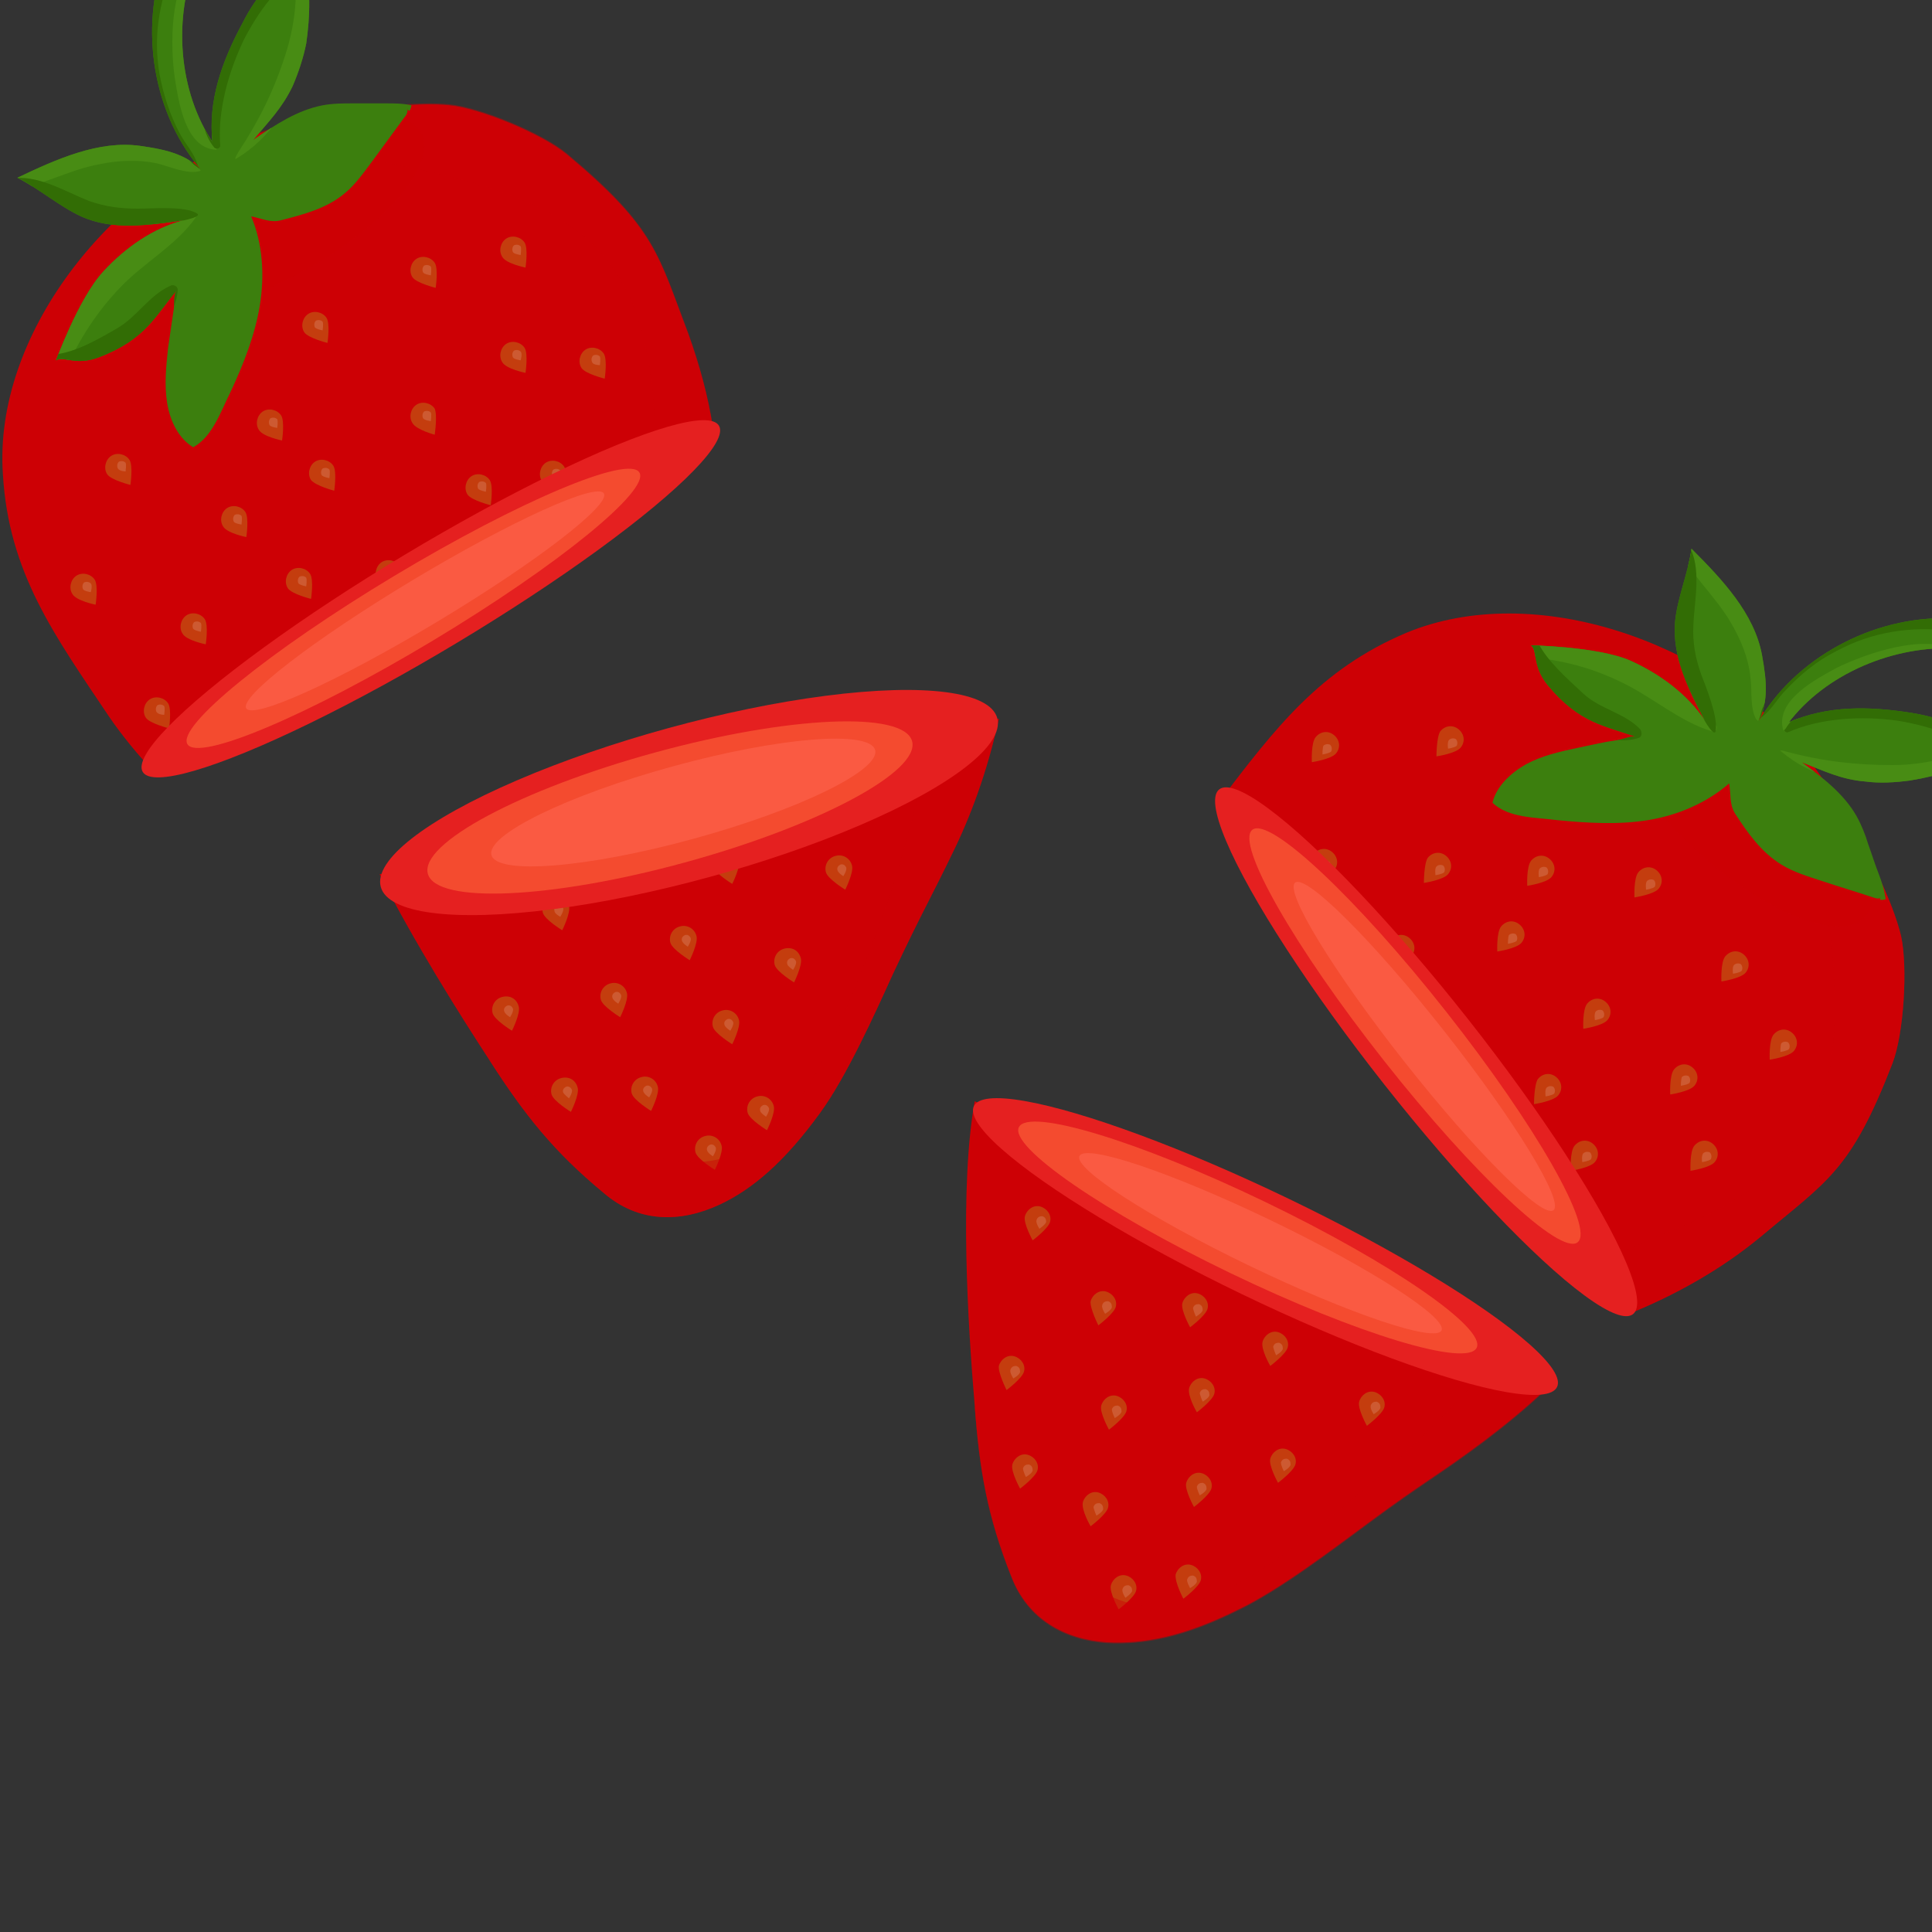 <?xml version="1.0" encoding="utf-8"?>
<!-- Generator: Adobe Illustrator 25.2.1, SVG Export Plug-In . SVG Version: 6.00 Build 0)  -->
<svg version="1.1" id="Layer_2" xmlns="http://www.w3.org/2000/svg" xmlns:xlink="http://www.w3.org/1999/xlink" x="0px" y="0px"
	 viewBox="0 0 200 200" style="enable-background:new 0 0 200 200;" xml:space="preserve">
<rect x="0" y="0" width="200" height="200" fill="#333333" stroke="none"/>
<style type="text/css">
	.st0{fill:#CD0005;}
	.st1{fill:#C43D0E;}
	.st2{opacity:0.15;fill:#FFFFFF;}
	.st3{opacity:0.46;fill:#CD0005;}
	.st4{opacity:0.52;fill:#CD0005;}
	.st5{clip-path:url(#SVGID_2_);}
	.st6{fill:#488C14;}
	.st7{fill:#326D05;}
	.st8{clip-path:url(#SVGID_4_);}
	.st9{fill:#E52020;}
	.st10{fill:#F44B2F;}
	.st11{opacity:0.5;fill:#FF6B57;}
</style>
<g>
	<path class="st0" d="M166.4,133.3c0.7,0.9,1.3,1.9,2,2.8c5-2,9.8-4.7,13.9-8.1c6.9-5.8,9.3-6.8,13.6-17.9c1.2-3.1,1.6-10,0.9-13.2
		c-0.7-2.9-2.5-6.8-4-9.4c-1.9-3.5-3.9-6.9-6.4-9.9c-9.3-11.1-27.5-17.6-40.8-12.1c-9,3.8-13.6,9.9-19.4,17.5
		C140,99.5,153.9,115.8,166.4,133.3z"/>
	<g>
		<path class="st1" d="M136,88.4c0.5-0.6,1.3-0.7,1.9-0.2c0.6,0.5,0.7,1.3,0.2,1.9c-0.5,0.6-2.5,0.9-2.5,0.9S135.5,89,136,88.4z"/>
		<path class="st2" d="M136.9,89.3c0.2-0.2,0.5-0.2,0.7-0.1c0.2,0.2,0.2,0.5,0.1,0.7s-0.9,0.3-0.9,0.3S136.7,89.5,136.9,89.3z"/>
	</g>
	<g>
		<path class="st1" d="M147.8,88.8c0.5-0.6,1.3-0.7,1.9-0.2s0.7,1.3,0.2,1.9c-0.5,0.6-2.5,0.9-2.5,0.9S147.4,89.4,147.8,88.8z"/>
		<path class="st2" d="M148.7,89.7c0.2-0.2,0.5-0.2,0.7-0.1c0.2,0.2,0.2,0.5,0.1,0.7c-0.2,0.2-0.9,0.3-0.9,0.3
			S148.5,89.9,148.7,89.7z"/>
	</g>
	<g>
		<path class="st1" d="M149.1,75.7c0.5-0.6,1.3-0.7,1.9-0.2c0.6,0.5,0.7,1.3,0.2,1.9c-0.5,0.6-2.5,0.9-2.5,0.9
			S148.7,76.3,149.1,75.7z"/>
		<path class="st2" d="M150,76.6c0.2-0.2,0.5-0.2,0.7-0.1c0.2,0.2,0.2,0.5,0.1,0.7c-0.2,0.2-0.9,0.3-0.9,0.3S149.8,76.8,150,76.6z"
			/>
	</g>
	<g>
		<path class="st1" d="M136.2,76.3c0.5-0.6,1.3-0.7,1.9-0.2s0.7,1.3,0.2,1.9c-0.5,0.6-2.5,0.9-2.5,0.9S135.7,76.9,136.2,76.3z"/>
		<path class="st2" d="M137,77.2c0.2-0.2,0.5-0.2,0.7-0.1c0.2,0.2,0.2,0.5,0.1,0.7c-0.2,0.2-0.9,0.3-0.9,0.3S136.9,77.4,137,77.2z"
			/>
	</g>
	<g>
		<path class="st1" d="M173.3,110.7c0.5-0.6,1.3-0.7,1.9-0.2s0.7,1.3,0.2,1.9c-0.5,0.6-2.5,0.9-2.5,0.9S172.8,111.3,173.3,110.7z"/>
		<path class="st2" d="M174.1,111.5c0.2-0.2,0.5-0.2,0.7-0.1c0.2,0.2,0.2,0.5,0.1,0.7c-0.2,0.2-0.9,0.3-0.9,0.3
			S174,111.8,174.1,111.5z"/>
	</g>
	<g>
		<path class="st1" d="M178.6,99c0.5-0.6,1.3-0.7,1.9-0.2c0.6,0.5,0.7,1.3,0.2,1.9c-0.5,0.6-2.5,0.9-2.5,0.9S178.1,99.6,178.6,99z"
			/>
		<path class="st2" d="M179.5,99.9c0.2-0.2,0.5-0.2,0.7-0.1c0.2,0.2,0.2,0.5,0.1,0.7c-0.2,0.2-0.9,0.3-0.9,0.3
			S179.3,100.1,179.5,99.9z"/>
	</g>
	<g>
		<path class="st1" d="M169.6,90.3c0.5-0.6,1.3-0.7,1.9-0.2s0.7,1.3,0.2,1.9c-0.5,0.6-2.5,0.9-2.5,0.9S169.1,90.9,169.6,90.3z"/>
		<path class="st2" d="M170.5,91.2c0.2-0.2,0.5-0.2,0.7-0.1c0.2,0.2,0.2,0.5,0.1,0.7c-0.2,0.2-0.9,0.3-0.9,0.3
			S170.3,91.4,170.5,91.2z"/>
	</g>
	<g>
		<path class="st1" d="M158.5,89.1c0.5-0.6,1.3-0.7,1.9-0.2s0.7,1.3,0.2,1.9c-0.5,0.6-2.5,0.9-2.5,0.9S158,89.7,158.5,89.1z"/>
		<path class="st2" d="M159.4,89.9c0.2-0.2,0.5-0.2,0.7-0.1c0.2,0.2,0.2,0.5,0.1,0.7c-0.2,0.2-0.9,0.3-0.9,0.3
			S159.2,90.1,159.4,89.9z"/>
	</g>
	<g>
		<path class="st1" d="M147.7,105.8c0.5-0.6,1.3-0.7,1.9-0.2s0.7,1.3,0.2,1.9c-0.5,0.6-2.5,0.9-2.5,0.9S147.3,106.4,147.7,105.8z"/>
		<path class="st2" d="M148.6,106.7c0.2-0.2,0.5-0.2,0.7-0.1c0.2,0.2,0.2,0.5,0.1,0.7c-0.2,0.2-0.9,0.3-0.9,0.3
			S148.4,106.9,148.6,106.7z"/>
	</g>
	<g>
		<path class="st1" d="M164.3,103.9c0.5-0.6,1.3-0.7,1.9-0.2s0.7,1.3,0.2,1.9c-0.5,0.6-2.5,0.9-2.5,0.9S163.8,104.5,164.3,103.9z"/>
		<path class="st2" d="M165.2,104.7c0.2-0.2,0.5-0.2,0.7-0.1c0.2,0.2,0.2,0.5,0.1,0.7c-0.2,0.2-0.9,0.3-0.9,0.3
			S165,104.9,165.2,104.7z"/>
	</g>
	<g>
		<path class="st1" d="M163,118.6c0.5-0.6,1.3-0.7,1.9-0.2s0.7,1.3,0.2,1.9c-0.5,0.6-2.5,0.9-2.5,0.9S162.5,119.2,163,118.6z"/>
		<path class="st2" d="M163.9,119.4c0.2-0.2,0.5-0.2,0.7-0.1c0.2,0.2,0.2,0.5,0.1,0.7c-0.2,0.2-0.9,0.3-0.9,0.3
			S163.7,119.6,163.9,119.4z"/>
	</g>
	<g>
		<path class="st1" d="M155.4,95.9c0.5-0.6,1.3-0.7,1.9-0.2s0.7,1.3,0.2,1.9c-0.5,0.6-2.5,0.9-2.5,0.9S154.9,96.5,155.4,95.9z"/>
		<path class="st2" d="M156.2,96.8c0.2-0.2,0.5-0.2,0.7-0.1c0.2,0.2,0.2,0.5,0.1,0.7c-0.2,0.2-0.9,0.3-0.9,0.3S156.1,97,156.2,96.8z
			"/>
	</g>
	<g>
		<path class="st1" d="M183.6,107.1c0.5-0.6,1.3-0.7,1.9-0.2s0.7,1.3,0.2,1.9c-0.5,0.6-2.5,0.9-2.5,0.9S183.1,107.7,183.6,107.1z"/>
		<path class="st2" d="M184.4,108c0.2-0.2,0.5-0.2,0.7-0.1c0.2,0.2,0.2,0.5,0.1,0.7c-0.2,0.2-0.9,0.3-0.9,0.3S184.3,108.2,184.4,108
			z"/>
	</g>
	<g>
		<path class="st1" d="M159.2,111.7c0.5-0.6,1.3-0.7,1.9-0.2s0.7,1.3,0.2,1.9c-0.5,0.6-2.5,0.9-2.5,0.9S158.8,112.3,159.2,111.7z"/>
		<path class="st2" d="M160.1,112.6c0.2-0.2,0.5-0.2,0.7-0.1c0.2,0.2,0.2,0.5,0.1,0.7c-0.2,0.2-0.9,0.3-0.9,0.3
			S159.9,112.8,160.1,112.6z"/>
	</g>
	<g>
		<path class="st1" d="M144,97.3c0.5-0.6,1.3-0.7,1.9-0.2s0.7,1.3,0.2,1.9c-0.5,0.6-2.5,0.9-2.5,0.9S143.5,97.9,144,97.3z"/>
		<path class="st2" d="M144.8,98.1c0.2-0.2,0.5-0.2,0.7-0.1c0.2,0.2,0.2,0.5,0.1,0.7c-0.2,0.2-0.9,0.3-0.9,0.3
			S144.7,98.3,144.8,98.1z"/>
	</g>
	<g>
		<path class="st1" d="M175.4,118.6c0.5-0.6,1.3-0.7,1.9-0.2s0.7,1.3,0.2,1.9c-0.5,0.6-2.5,0.9-2.5,0.9S174.9,119.2,175.4,118.6z"/>
		<path class="st2" d="M176.3,119.4c0.2-0.2,0.5-0.2,0.7-0.1c0.2,0.2,0.2,0.5,0.1,0.7c-0.2,0.2-0.9,0.3-0.9,0.3
			S176.1,119.7,176.3,119.4z"/>
	</g>
	<path class="st3" d="M173.8,127.1c-3.6,1.5-6.6,2.8-9.1,3.9c0.6,0.8,1.1,1.5,1.7,2.3c0.7,0.9,1.3,1.9,2,2.8c5-2,9.8-4.7,13.9-8.1
		c6.9-5.8,9.3-6.8,13.6-17.9c1.2-3.1,1.6-10,0.9-13.2c-0.7-2.9-2.5-6.8-4-9.4c-1.9-3.5-3.9-6.9-6.4-9.9
		C192.3,108.8,192.5,119.2,173.8,127.1z"/>
	<ellipse transform="matrix(0.664 -0.748 0.748 0.664 -1.984 162.989)" class="st4" cx="180.4" cy="83.7" rx="6.5" ry="17"/>
	<g>
		<defs>
			<path id="SVGID_1_" d="M206.1,77.8c-0.1,0.1,0.1,0.2,0.2,0.1c0.1-0.1,0-0.2-0.1-0.3c-2.1-2.1-5.2-3.3-8.3-3.8
				c-4.4-0.7-8.7-0.8-12.8,1c-0.2,0.4-0.5,0.7-0.7,1.1c3.4-5.4,10.4-8.8,17.1-8.8c-0.2-1-0.2-2.2-0.4-3.1c-8,0-16,4.7-19.5,11.5
				c1.6-2.5,1.3-4.9,0.8-7.7c-0.8-4.3-4.1-7.8-7.3-11c-0.3,2.4-1.5,5.2-1.7,7.6c-0.3,3.6,1.4,7,3.1,10.2c-1.8-2.7-4.6-4.8-7.7-6.2
				c-3.4-1.5-10.6-1.6-10.3-1.6c0.7,0.6,0.1,2.1,1.7,4.1c3.4,4.1,6,4.2,9.5,5.5c-0.7-0.4-1.4,0.1-2.2,0.2c-1.4,0.2-2.7,0.5-4.1,0.8
				c-1.9,0.4-3.7,0.8-5.4,1.7c-1.6,0.9-3.1,2.3-3.5,4c1.7,1.6,4.4,1.5,6.7,1.8c3.1,0.3,6.3,0.5,9.4,0c3.1-0.5,6.1-1.8,8.4-3.8
				c0.2,1.1,0,2.1,0.6,3.1c1.3,2,2.7,4,4.8,5.3c1.3,0.8,2.7,1.2,4.2,1.7c1.8,0.6,3.5,1.1,5.3,1.7c0.3,0.1,0.6,0.2,0.8,0
				c-0.3,0.3,0.1,0.3,0.5,0.2c-0.1-0.9-0.4-1.8-0.7-2.6c-0.4-1-0.7-2-1.1-3.1c-0.3-1-0.7-2-1.2-2.9c-1.3-2.3-3.5-4-5.7-5.6
				c2.3,0.9,4.1,1.8,6.6,2c1.5,0.2,3.1,0.1,4.6-0.1C200.8,80.3,203.6,79.4,206.1,77.8z"/>
		</defs>
		<use xlink:href="#SVGID_1_"  style="overflow:visible;fill:#3C7F0E;"/>
		<clipPath id="SVGID_2_">
			<use xlink:href="#SVGID_1_"  style="overflow:visible;"/>
		</clipPath>
		<g class="st5">
			<g>
				<path class="st6" d="M192.8,70.2c1.6-0.6,3.3-1,5.1-1.2c1.5-0.2,2.9,0,4.3-0.6c0.5-0.2,0.6-1,0-1.2c-3.3-1.5-8.9,0.4-12,1.9
					c-2.2,1.2-6.5,3.4-5.6,6.5C184.6,75.8,189.6,71.4,192.8,70.2z"/>
			</g>
		</g>
		<g class="st5">
			<g>
				<path class="st7" d="M182.3,74.3c1.2-0.9,1.6-1.9,2.6-2.9c1.5-1.6,3.2-3,5.2-4c3.7-2,7.7-2.6,11.9-2.1c1.4,0.2,1.7-2,0.3-2.1
					c-4.2-0.5-8.7,0.2-12.5,2.2c-3.1,1.7-4.5,2.8-6.8,6.8c-0.1,0.3-1.4,2.6-1.1,2.4L182.3,74.3z"/>
			</g>
		</g>
		<g class="st5">
			<g>
				<path class="st6" d="M184.4,77.8c3.2,2.7,7.3,3.6,11.3,3.6c3.5,0,9.1-0.5,11.6-3.2c0.5-0.6,0-1.5-0.7-1.4
					c-1.7,0.2-3.2,1.1-4.9,1.6c-1.9,0.5-3.8,0.8-5.8,0.8c-3.8,0-7.3-0.4-11-1.4C184.6,77.7,184.1,77.6,184.4,77.8L184.4,77.8z"/>
			</g>
		</g>
		<g class="st5">
			<g>
				<path class="st7" d="M185.1,75.8c3.4-1.5,7.7-1.7,11.3-1.2c1.9,0.3,3.7,0.8,5.5,1.5c1.5,0.6,2.9,1.8,4.5,1.9
					c0.5,0,1.1-0.5,0.8-1c-1.8-3.4-8.2-4.5-11.7-4.7c-3.5-0.2-8.7-0.2-10.7,3.2C184.6,75.6,184.9,75.9,185.1,75.8L185.1,75.8z"/>
			</g>
		</g>
		<g class="st5">
			<g>
				<path class="st6" d="M173.5,56.4c1.4,3,4.1,5.3,5.7,8.1c1,1.7,1.8,3.6,2,5.6c0.2,1.3-0.1,3.4,0.7,4.5c0.2,0.2,0.4-0.9,0.5-1.2
					c1.7-3.6,0.9-6.4-0.3-8.8c-1.7-3.4-4.7-7.1-8.2-8.8C173.8,55.8,173.4,56.1,173.5,56.4L173.5,56.4z"/>
			</g>
		</g>
		<g class="st5">
			<g>
				<path class="st6" d="M177.7,75.2c-1.5-3.6-5.6-5.9-8.9-7.5c-3.2-1.5-7.4-3.3-11-2.3c-1.3,0.4-1.1,2.5,0.3,2.6
					c3.5,0.3,6.7,1.1,9.9,2.7c3.1,1.5,5.9,4,9.2,5C177.4,75.9,177.8,75.6,177.7,75.2L177.7,75.2z"/>
			</g>
		</g>
		<g class="st5">
			<g>
				<path class="st7" d="M174.8,56.4c-1.9,2.3-2,6.8-2.1,9.6c0,2.4,1.9,4.7,2.9,6.9c0.5,1.2,1.8,3.5,2,2.8c0.3-1.4-1-4.6-1.5-5.9
					c-0.6-1.7-0.9-3.3-0.8-5.1C175.4,62.1,176.2,58.8,174.8,56.4C174.8,56.3,174.8,56.3,174.8,56.4L174.8,56.4z"/>
			</g>
		</g>
		<g class="st5">
			<g>
				<path class="st7" d="M158.6,66.4c-1.4,2.2,1.1,4.7,2.5,6.3c2.1,2.3,5.3,4.7,8.5,3.7c0.4-0.1,0.4-0.6,0.2-0.9
					c-1.6-1.7-4.2-2.1-5.9-3.7c-1.6-1.5-3.7-3.3-4.7-5.3C159.1,66.3,158.8,66.2,158.6,66.4L158.6,66.4z"/>
			</g>
		</g>
	</g>
</g>
<g>
	<path class="st0" d="M124.8,125.5c-7.9-3.9-15.9-7.7-23.9-11.5c-1.6,8.9-0.7,23.2,0,31.5c0.5,6.7,1.3,11.4,3.8,17.7
		c1.7,4.4,5.5,6.5,9.9,6.8c3.8,0.2,8-0.6,13.6-3.4c4.2-2,9.7-6.2,13.5-9c5.8-4.3,7.2-4.9,12-8.5c2.1-1.6,4.2-3.3,6.1-5.1
		C148.4,137.5,136.7,131.3,124.8,125.5z"/>
	<g>
		<path class="st1" d="M122.8,153.5c0.2-0.7,0.9-1.2,1.6-1c0.7,0.2,1.2,0.9,1,1.6c-0.2,0.7-1.8,1.9-1.8,1.9S122.6,154.2,122.8,153.5
			z"/>
		<path class="st2" d="M123.9,153.9c0.1-0.3,0.3-0.4,0.6-0.4c0.3,0.1,0.4,0.3,0.4,0.6s-0.7,0.7-0.7,0.7S123.9,154.2,123.9,153.9z"/>
	</g>
	<g>
		<path class="st1" d="M112.9,134.7c0.2-0.7,0.9-1.2,1.6-1c0.7,0.2,1.2,0.9,1,1.6c-0.2,0.7-1.8,1.9-1.8,1.9S112.8,135.4,112.9,134.7
			z"/>
		<path class="st2" d="M114.1,135.1c0.1-0.3,0.3-0.4,0.6-0.4c0.3,0.1,0.4,0.3,0.4,0.6s-0.7,0.7-0.7,0.7S114,135.4,114.1,135.1z"/>
	</g>
	<g>
		<path class="st1" d="M130.7,138.9c0.2-0.7,0.9-1.2,1.6-1s1.2,0.9,1,1.6c-0.2,0.7-1.8,1.9-1.8,1.9S130.5,139.7,130.7,138.9z"/>
		<path class="st2" d="M131.8,139.4c0.1-0.3,0.3-0.4,0.6-0.4c0.3,0.1,0.4,0.3,0.4,0.6s-0.7,0.7-0.7,0.7S131.8,139.6,131.8,139.4z"/>
	</g>
	<g>
		<path class="st1" d="M106.1,125.9c0.2-0.7,0.9-1.2,1.6-1c0.7,0.2,1.2,0.9,1,1.6c-0.2,0.7-1.8,1.9-1.8,1.9S105.9,126.6,106.1,125.9
			z"/>
		<path class="st2" d="M107.3,126.3c0.1-0.3,0.3-0.4,0.6-0.4c0.3,0.1,0.4,0.3,0.4,0.6c-0.1,0.3-0.7,0.7-0.7,0.7
			S107.2,126.6,107.3,126.3z"/>
	</g>
	<g>
		<path class="st1" d="M122.4,134.9c0.2-0.7,0.9-1.2,1.6-1c0.7,0.2,1.2,0.9,1,1.6c-0.2,0.7-1.8,1.9-1.8,1.9S122.2,135.6,122.4,134.9
			z"/>
		<path class="st2" d="M123.5,135.4c0.1-0.3,0.3-0.4,0.6-0.4c0.3,0.1,0.4,0.3,0.4,0.6s-0.7,0.7-0.7,0.7S123.5,135.6,123.5,135.4z"/>
	</g>
	<g>
		<path class="st1" d="M103.4,141.4c0.2-0.7,0.9-1.2,1.6-1c0.7,0.2,1.2,0.9,1,1.6c-0.2,0.7-1.8,1.9-1.8,1.9S103.3,142.1,103.4,141.4
			z"/>
		<path class="st2" d="M104.6,141.8c0.1-0.3,0.3-0.4,0.6-0.4c0.3,0.1,0.4,0.3,0.4,0.6s-0.7,0.7-0.7,0.7S104.5,142.1,104.6,141.8z"/>
	</g>
	<g>
		<path class="st1" d="M112.1,155.5c0.2-0.7,0.9-1.2,1.6-1c0.7,0.2,1.2,0.9,1,1.6c-0.2,0.7-1.8,1.9-1.8,1.9S111.9,156.3,112.1,155.5
			z"/>
		<path class="st2" d="M113.2,156c0.1-0.3,0.3-0.4,0.6-0.4c0.3,0.1,0.4,0.3,0.4,0.6s-0.7,0.7-0.7,0.7S113.2,156.2,113.2,156z"/>
	</g>
	<g>
		<path class="st1" d="M140.7,145.1c0.2-0.7,0.9-1.2,1.6-1s1.2,0.9,1,1.6c-0.2,0.7-1.8,1.9-1.8,1.9S140.5,145.8,140.7,145.1z"/>
		<path class="st2" d="M141.9,145.5c0.1-0.3,0.3-0.4,0.6-0.4c0.3,0.1,0.4,0.3,0.4,0.6s-0.7,0.7-0.7,0.7S141.8,145.8,141.9,145.5z"/>
	</g>
	<g>
		<path class="st1" d="M123.1,143.7c0.2-0.7,0.9-1.2,1.6-1s1.2,0.9,1,1.6c-0.2,0.7-1.8,1.9-1.8,1.9S122.9,144.5,123.1,143.7z"/>
		<path class="st2" d="M124.2,144.2c0.1-0.3,0.3-0.4,0.6-0.4c0.3,0.1,0.4,0.3,0.4,0.6s-0.7,0.7-0.7,0.7S124.2,144.4,124.2,144.2z"/>
	</g>
	<g>
		<path class="st1" d="M131.5,151c0.2-0.7,0.9-1.2,1.6-1c0.7,0.2,1.2,0.9,1,1.6c-0.2,0.7-1.8,1.9-1.8,1.9S131.3,151.7,131.5,151z"/>
		<path class="st2" d="M132.6,151.4c0.1-0.3,0.3-0.4,0.6-0.4c0.3,0.1,0.4,0.3,0.4,0.6s-0.7,0.7-0.7,0.7S132.6,151.7,132.6,151.4z"/>
	</g>
	<g>
		<path class="st1" d="M115,164.1c0.2-0.7,0.9-1.2,1.6-1c0.7,0.2,1.2,0.9,1,1.6c-0.2,0.7-1.8,1.9-1.8,1.9S114.8,164.8,115,164.1z"/>
		<path class="st2" d="M116.2,164.5c0.1-0.3,0.3-0.4,0.6-0.4c0.3,0.1,0.4,0.3,0.4,0.6c-0.1,0.3-0.7,0.7-0.7,0.7
			S116.1,164.8,116.2,164.5z"/>
	</g>
	<g>
		<path class="st1" d="M104.8,151.6c0.2-0.7,0.9-1.2,1.6-1c0.7,0.2,1.2,0.9,1,1.6c-0.2,0.7-1.8,1.9-1.8,1.9S104.6,152.3,104.8,151.6
			z"/>
		<path class="st2" d="M105.9,152c0.1-0.3,0.3-0.4,0.6-0.4c0.3,0.1,0.4,0.3,0.4,0.6s-0.7,0.7-0.7,0.7S105.9,152.3,105.9,152z"/>
	</g>
	<g>
		<path class="st1" d="M114,145.5c0.2-0.7,0.9-1.2,1.6-1s1.2,0.9,1,1.6c-0.2,0.7-1.8,1.9-1.8,1.9S113.8,146.2,114,145.5z"/>
		<path class="st2" d="M115.1,145.9c0.1-0.3,0.3-0.4,0.6-0.4c0.3,0.1,0.4,0.3,0.4,0.6s-0.7,0.7-0.7,0.7S115.1,146.2,115.1,145.9z"/>
	</g>
	<g>
		<path class="st1" d="M121.7,163c0.2-0.7,0.9-1.2,1.6-1s1.2,0.9,1,1.6c-0.2,0.7-1.8,1.9-1.8,1.9S121.6,163.8,121.7,163z"/>
		<path class="st2" d="M122.9,163.5c0.1-0.3,0.3-0.4,0.6-0.4c0.3,0.1,0.4,0.3,0.4,0.6s-0.7,0.7-0.7,0.7S122.8,163.7,122.9,163.5z"/>
	</g>
	<path class="st3" d="M154.5,141.1c-6.4,7-9.4,10-18.9,17.7c-12.9,10.4-24.1,13.4-34.7-13.2c0.5,6.7,1.3,11.4,3.8,17.7
		c1.7,4.4,5.5,6.5,9.9,6.8c3.8,0.2,8-0.6,13.6-3.4c4.2-2,9.7-6.2,13.5-9c5.8-4.3,7.2-4.9,12-8.5c2.1-1.6,4.2-3.3,6.1-5.1
		C158.1,143.1,156.3,142.1,154.5,141.1z"/>
</g>
<g>
	<path class="st0" d="M92.4,100.9c3.1-6.6,3.9-7.8,6.5-13.2c2-4.2,3.5-8.7,4.5-13.3c-3.4,0.9-6.9,1.9-10.3,2.8
		c-16.4,4.3-32.8,8.3-49.3,12.3c-1.5,0.4-3,0.7-4.5,1c3.5,6.9,8.2,14.4,11.4,19.3c3.6,5.6,6.6,9.4,11.8,13.7c3.6,3.1,7.9,3.1,12,1.2
		c3.4-1.6,6.7-4.4,10.4-9.5C87.6,111.5,90.5,105.1,92.4,100.9z"/>
	<g>
		<path class="st1" d="M73.8,106.3c-0.2-0.7,0.2-1.5,1-1.7c0.7-0.2,1.5,0.2,1.7,1c0.2,0.7-0.7,2.5-0.7,2.5S74,107,73.8,106.3z"/>
		<path class="st2" d="M75,106.1c-0.1-0.3,0.1-0.5,0.3-0.6c0.3-0.1,0.5,0.1,0.6,0.3c0.1,0.3-0.3,0.9-0.3,0.9S75.1,106.4,75,106.1z"
			/>
	</g>
	<g>
		<path class="st1" d="M56.2,94.5c-0.2-0.7,0.2-1.5,1-1.7c0.7-0.2,1.5,0.2,1.7,1c0.2,0.7-0.7,2.5-0.7,2.5S56.4,95.2,56.2,94.5z"/>
		<path class="st2" d="M57.4,94.3c-0.1-0.3,0.1-0.5,0.3-0.6c0.3-0.1,0.5,0.1,0.6,0.3c0.1,0.3-0.3,0.9-0.3,0.9S57.4,94.6,57.4,94.3z"
			/>
	</g>
	<g>
		<path class="st1" d="M73.8,89.7c-0.2-0.7,0.2-1.5,1-1.7c0.7-0.2,1.5,0.2,1.7,1c0.2,0.7-0.7,2.5-0.7,2.5S74,90.4,73.8,89.7z"/>
		<path class="st2" d="M75,89.5c-0.1-0.3,0.1-0.5,0.3-0.6c0.3-0.1,0.5,0.1,0.6,0.3c0.1,0.3-0.3,0.9-0.3,0.9S75.1,89.8,75,89.5z"/>
	</g>
	<g>
		<path class="st1" d="M47.9,88.5c-0.6,0.1-1.2,0.3-1.7,0.4c-0.2,0.3-0.3,0.7-0.2,1.1c0.2,0.7,1.9,1.8,1.9,1.8s0.9-1.8,0.7-2.5
			C48.5,89,48.2,88.7,47.9,88.5z"/>
		<path class="st2" d="M47.2,89.9c-0.1-0.3,0.1-0.5,0.3-0.6c0.3-0.1,0.5,0.1,0.6,0.3c0.1,0.3-0.3,0.9-0.3,0.9S47.2,90.1,47.2,89.9z"
			/>
	</g>
	<g>
		<path class="st1" d="M64.6,90.2c-0.2-0.7,0.2-1.5,1-1.7c0.7-0.2,1.5,0.2,1.7,1c0.2,0.7-0.7,2.5-0.7,2.5S64.8,90.9,64.6,90.2z"/>
		<path class="st2" d="M65.8,90c-0.1-0.3,0.1-0.5,0.3-0.6c0.3-0.1,0.5,0.1,0.6,0.3c0.1,0.3-0.3,0.9-0.3,0.9S65.8,90.3,65.8,90z"/>
	</g>
	<g>
		<path class="st1" d="M51,104.9c-0.2-0.7,0.2-1.5,1-1.7s1.5,0.2,1.7,1c0.2,0.7-0.7,2.5-0.7,2.5S51.2,105.6,51,104.9z"/>
		<path class="st2" d="M52.2,104.7c-0.1-0.3,0.1-0.5,0.3-0.6c0.3-0.1,0.5,0.1,0.6,0.3c0.1,0.3-0.3,0.9-0.3,0.9S52.3,105,52.2,104.7z
			"/>
	</g>
	<g>
		<path class="st1" d="M65.4,113.2c-0.2-0.7,0.2-1.5,1-1.7c0.7-0.2,1.5,0.2,1.7,1c0.2,0.7-0.7,2.5-0.7,2.5S65.6,113.9,65.4,113.2z"
			/>
		<path class="st2" d="M66.6,113c-0.1-0.3,0.1-0.5,0.3-0.6c0.3-0.1,0.5,0.1,0.6,0.3c0.1,0.3-0.3,0.9-0.3,0.9S66.7,113.3,66.6,113z"
			/>
	</g>
	<g>
		<path class="st1" d="M67.9,77.8"/>
	</g>
	<g>
		<path class="st1" d="M85.5,90.3c-0.2-0.7,0.2-1.5,1-1.7c0.7-0.2,1.5,0.2,1.7,1c0.2,0.7-0.7,2.5-0.7,2.5S85.7,91,85.5,90.3z"/>
		<path class="st2" d="M86.7,90.1c-0.1-0.3,0.1-0.5,0.3-0.6c0.3-0.1,0.5,0.1,0.6,0.3c0.1,0.3-0.3,0.9-0.3,0.9S86.8,90.4,86.7,90.1z"
			/>
	</g>
	<g>
		<path class="st1" d="M69.4,97.6c-0.2-0.7,0.2-1.5,1-1.7c0.7-0.2,1.5,0.2,1.7,1c0.2,0.7-0.7,2.5-0.7,2.5S69.6,98.3,69.4,97.6z"/>
		<path class="st2" d="M70.6,97.4c-0.1-0.3,0.1-0.5,0.3-0.6c0.3-0.1,0.5,0.1,0.6,0.3c0.1,0.3-0.3,0.9-0.3,0.9S70.7,97.7,70.6,97.4z"
			/>
	</g>
	<g>
		<path class="st1" d="M80.2,99.9c-0.2-0.7,0.2-1.5,1-1.7s1.5,0.2,1.7,1c0.2,0.7-0.7,2.5-0.7,2.5S80.4,100.6,80.2,99.9z"/>
		<path class="st2" d="M81.5,99.8c-0.1-0.3,0.1-0.5,0.3-0.6c0.3-0.1,0.5,0.1,0.6,0.3c0.1,0.3-0.3,0.9-0.3,0.9S81.5,100,81.5,99.8z"
			/>
	</g>
	<g>
		<path class="st1" d="M72,119.3c-0.2-0.7,0.2-1.5,1-1.7c0.7-0.2,1.5,0.2,1.7,1c0.2,0.7-0.7,2.5-0.7,2.5S72.2,120,72,119.3z"/>
		<path class="st2" d="M73.2,119.1c-0.1-0.3,0.1-0.5,0.3-0.6c0.3-0.1,0.5,0.1,0.6,0.3c0.1,0.3-0.3,0.9-0.3,0.9
			S73.3,119.4,73.2,119.1z"/>
	</g>
	<g>
		<path class="st1" d="M57.1,113.3c-0.2-0.7,0.2-1.5,1-1.7s1.5,0.2,1.7,1c0.2,0.7-0.7,2.5-0.7,2.5S57.3,114,57.1,113.3z"/>
		<path class="st2" d="M58.3,113.1c-0.1-0.3,0.1-0.5,0.3-0.6c0.3-0.1,0.5,0.1,0.6,0.3c0.1,0.3-0.3,0.9-0.3,0.9
			S58.4,113.3,58.3,113.1z"/>
	</g>
	<g>
		<path class="st1" d="M62.2,103.5c-0.2-0.7,0.2-1.5,1-1.7c0.7-0.2,1.5,0.2,1.7,1c0.2,0.7-0.7,2.5-0.7,2.5S62.4,104.2,62.2,103.5z"
			/>
		<path class="st2" d="M63.4,103.3c-0.1-0.3,0.1-0.5,0.3-0.6c0.3-0.1,0.5,0.1,0.6,0.3c0.1,0.3-0.3,0.9-0.3,0.9
			S63.5,103.6,63.4,103.3z"/>
	</g>
	<g>
		<path class="st1" d="M77.4,115.2c-0.2-0.7,0.2-1.5,1-1.7c0.7-0.2,1.5,0.2,1.7,1c0.2,0.7-0.7,2.5-0.7,2.5S77.6,115.9,77.4,115.2z"
			/>
		<path class="st2" d="M78.7,115c-0.1-0.3,0.1-0.5,0.3-0.6c0.3-0.1,0.5,0.1,0.6,0.3c0.1,0.3-0.3,0.9-0.3,0.9S78.7,115.2,78.7,115z"
			/>
	</g>
	<path class="st3" d="M92.4,100.9c3.1-6.6,3.9-7.8,6.5-13.2c2-4.2,3.5-8.7,4.5-13.3c-2.3,0.6-4.5,1.2-6.8,1.8
		c-3,12.1-3.8,15.7-9.1,28.5c-6.3,15.4-14.7,23.3-36.8,5.1c3.6,5.6,6.6,9.4,11.8,13.7c3.6,3.1,7.9,3.1,12,1.2
		c3.4-1.6,6.7-4.4,10.4-9.5C87.6,111.5,90.5,105.1,92.4,100.9z"/>
</g>
<g>
	<path class="st0" d="M11.3,74.2c1.3,1.9,3,4,5,6.1c2.2-1.3,4.4-2.6,6.6-3.9c7.2-4.5,14.4-8.9,21.6-13.4
		c9.8-6.1,19.6-12.3,29.3-18.7c-0.5-3.3-1.4-6.5-2.5-9.6c-3.2-8.4-3.4-11-12.6-18.7c-2.5-2.1-9-4.8-12.2-5.1
		c-3-0.3-7.3,0.2-10.2,0.7c-3.9,0.7-7.8,1.5-11.5,2.9C11.4,19.6-0.7,34.7,0.3,49.1C0.9,59.3,5.6,65.7,11.3,74.2z"/>
	<g>
		<path class="st1" d="M30.6,67.9c-0.4-0.6-0.2-1.5,0.4-1.9c0.6-0.4,1.5-0.2,1.9,0.4c0.4,0.6,0.1,2.6,0.1,2.6S31,68.5,30.6,67.9z"/>
		<path class="st2" d="M31.7,67.3c-0.1-0.2-0.1-0.5,0.1-0.7c0.2-0.1,0.5-0.1,0.7,0.1c0.1,0.2,0,0.9,0,0.9S31.8,67.6,31.7,67.3z"/>
	</g>
	<g>
		<path class="st1" d="M18.9,65.6c-0.4-0.6-0.2-1.5,0.4-1.9s1.5-0.2,1.9,0.4c0.4,0.6,0.1,2.6,0.1,2.6S19.3,66.3,18.9,65.6z"/>
		<path class="st2" d="M20,65.1c-0.1-0.2-0.1-0.5,0.1-0.7c0.2-0.1,0.5-0.1,0.7,0.1c0.1,0.2,0,0.9,0,0.9S20.2,65.3,20,65.1z"/>
	</g>
	<g>
		<path class="st1" d="M23.1,54.5c-0.4-0.6-0.2-1.5,0.4-1.9c0.6-0.4,1.5-0.2,1.9,0.4c0.4,0.6,0.1,2.6,0.1,2.6S23.5,55.2,23.1,54.5z"
			/>
		<path class="st2" d="M24.2,54c-0.1-0.2-0.1-0.5,0.1-0.7c0.2-0.1,0.5-0.1,0.7,0.1c0.1,0.2,0,0.9,0,0.9S24.3,54.2,24.2,54z"/>
	</g>
	<g>
		<path class="st1" d="M11.1,49.1c-0.4-0.6-0.2-1.5,0.4-1.9c0.6-0.4,1.5-0.2,1.9,0.4c0.4,0.6,0.1,2.6,0.1,2.6S11.5,49.7,11.1,49.1z"
			/>
		<path class="st2" d="M12.2,48.5c-0.1-0.2-0.1-0.5,0.1-0.7c0.2-0.1,0.5-0.1,0.7,0.1c0.1,0.2,0,0.9,0,0.9S12.4,48.8,12.2,48.5z"/>
	</g>
	<g>
		<path class="st1" d="M7.5,61.5c-0.4-0.6-0.2-1.5,0.4-1.9c0.6-0.4,1.5-0.2,1.9,0.4c0.4,0.6,0.1,2.6,0.1,2.6S7.9,62.2,7.5,61.5z"/>
		<path class="st2" d="M8.6,61c-0.1-0.2-0.1-0.5,0.1-0.7c0.2-0.1,0.5-0.1,0.7,0.1s0,0.9,0,0.9S8.7,61.2,8.6,61z"/>
	</g>
	<g>
		<path class="st1" d="M52,37.5c-0.4-0.6-0.2-1.5,0.4-1.9c0.6-0.4,1.5-0.2,1.9,0.4c0.4,0.6,0.1,2.6,0.1,2.6S52.4,38.2,52,37.5z"/>
		<path class="st2" d="M53.1,37c-0.1-0.2-0.1-0.5,0.1-0.7c0.2-0.1,0.5-0.1,0.7,0.1s0,0.9,0,0.9S53.2,37.2,53.1,37z"/>
	</g>
	<g>
		<path class="st1" d="M42.7,28.7c-0.4-0.6-0.2-1.5,0.4-1.9s1.5-0.2,1.9,0.4c0.4,0.6,0.1,2.6,0.1,2.6S43.1,29.3,42.7,28.7z"/>
		<path class="st2" d="M43.8,28.2c-0.1-0.2-0.1-0.5,0.1-0.7c0.2-0.1,0.5-0.1,0.7,0.1c0.1,0.2,0,0.9,0,0.9S43.9,28.4,43.8,28.2z"/>
	</g>
	<g>
		<path class="st1" d="M31.5,34.4c-0.4-0.6-0.2-1.5,0.4-1.9s1.5-0.2,1.9,0.4c0.4,0.6,0.1,2.6,0.1,2.6S31.9,35,31.5,34.4z"/>
		<path class="st2" d="M32.6,33.9c-0.1-0.2-0.1-0.5,0.1-0.7c0.2-0.1,0.5-0.1,0.7,0.1c0.1,0.2,0,0.9,0,0.9S32.8,34.1,32.6,33.9z"/>
	</g>
	<g>
		<path class="st1" d="M26.8,44.5c-0.4-0.6-0.2-1.5,0.4-1.9c0.6-0.4,1.5-0.2,1.9,0.4c0.4,0.6,0.1,2.6,0.1,2.6S27.2,45.2,26.8,44.5z"
			/>
		<path class="st2" d="M27.9,44c-0.1-0.2-0.1-0.5,0.1-0.7c0.2-0.1,0.5-0.1,0.7,0.1c0.1,0.2,0,0.9,0,0.9S28,44.2,27.9,44z"/>
	</g>
	<g>
		<path class="st1" d="M39.1,60.1c-0.4-0.6-0.2-1.5,0.4-1.9s1.5-0.2,1.9,0.4c0.4,0.6,0.1,2.6,0.1,2.6S39.5,60.8,39.1,60.1z"/>
		<path class="st2" d="M40.2,59.6c-0.1-0.2-0.1-0.5,0.1-0.7c0.2-0.1,0.5-0.1,0.7,0.1c0.1,0.2,0,0.9,0,0.9S40.4,59.8,40.2,59.6z"/>
	</g>
	<g>
		<path class="st1" d="M42.7,43.8c-0.4-0.6-0.2-1.5,0.4-1.9c0.6-0.4,1.5-0.2,1.9,0.4C45.3,43,45,45,45,45S43.1,44.5,42.7,43.8z"/>
		<path class="st2" d="M43.8,43.3c-0.1-0.2-0.1-0.5,0.1-0.7c0.2-0.1,0.5-0.1,0.7,0.1c0.1,0.2,0,0.9,0,0.9S43.9,43.5,43.8,43.3z"/>
	</g>
	<g>
		<path class="st1" d="M56.1,49.8c-0.4-0.6-0.2-1.5,0.4-1.9c0.6-0.4,1.5-0.2,1.9,0.4c0.4,0.6,0.1,2.6,0.1,2.6S56.6,50.4,56.1,49.8z"
			/>
		<path class="st2" d="M57.2,49.3c-0.1-0.2-0.1-0.5,0.1-0.7c0.2-0.1,0.5-0.1,0.7,0.1c0.1,0.2,0,0.9,0,0.9S57.4,49.5,57.2,49.3z"/>
	</g>
	<g>
		<path class="st1" d="M32.2,49.7c-0.4-0.6-0.2-1.5,0.4-1.9c0.6-0.4,1.5-0.2,1.9,0.4c0.4,0.6,0.1,2.6,0.1,2.6S32.7,50.3,32.2,49.7z"
			/>
		<path class="st2" d="M33.3,49.2c-0.1-0.2-0.1-0.5,0.1-0.7c0.2-0.1,0.5-0.1,0.7,0.1c0.1,0.2,0,0.9,0,0.9S33.5,49.4,33.3,49.2z"/>
	</g>
	<g>
		<path class="st1" d="M52,26.6c-0.4-0.6-0.2-1.5,0.4-1.9s1.5-0.2,1.9,0.4c0.4,0.6,0.1,2.6,0.1,2.6S52.4,27.3,52,26.6z"/>
		<path class="st2" d="M53.1,26.1c-0.1-0.2-0.1-0.5,0.1-0.7c0.2-0.1,0.5-0.1,0.7,0.1c0.1,0.2,0,0.9,0,0.9S53.2,26.3,53.1,26.1z"/>
	</g>
	<g>
		<path class="st1" d="M48.4,51.2c-0.4-0.6-0.2-1.5,0.4-1.9c0.6-0.4,1.5-0.2,1.9,0.4c0.4,0.6,0.1,2.6,0.1,2.6S48.8,51.8,48.4,51.2z"
			/>
		<path class="st2" d="M49.5,50.6c-0.1-0.2-0.1-0.5,0.1-0.7c0.2-0.1,0.5-0.1,0.7,0.1c0.1,0.2,0,0.9,0,0.9S49.7,50.8,49.5,50.6z"/>
	</g>
	<g>
		<path class="st1" d="M29.8,60.9c-0.4-0.6-0.2-1.5,0.4-1.9c0.6-0.4,1.5-0.2,1.9,0.4c0.4,0.6,0.1,2.6,0.1,2.6S30.2,61.5,29.8,60.9z"
			/>
		<path class="st2" d="M30.9,60.4c-0.1-0.2-0.1-0.5,0.1-0.7c0.2-0.1,0.5-0.1,0.7,0.1c0.1,0.2,0,0.9,0,0.9S31.1,60.6,30.9,60.4z"/>
	</g>
	<g>
		<path class="st1" d="M15.1,74.3c-0.4-0.6-0.2-1.5,0.4-1.9c0.6-0.4,1.5-0.2,1.9,0.4c0.4,0.6,0.1,2.6,0.1,2.6S15.5,74.9,15.1,74.3z"
			/>
		<path class="st2" d="M16.2,73.7c-0.1-0.2-0.1-0.5,0.1-0.7c0.2-0.1,0.5-0.1,0.7,0.1c0.1,0.2,0,0.9,0,0.9S16.4,74,16.2,73.7z"/>
	</g>
	<g>
		<path class="st1" d="M60.2,38.1c-0.4-0.6-0.2-1.5,0.4-1.9c0.6-0.4,1.5-0.2,1.9,0.4c0.4,0.6,0.1,2.6,0.1,2.6S60.6,38.7,60.2,38.1z"
			/>
		<path class="st2" d="M61.3,37.5c-0.1-0.2-0.1-0.5,0.1-0.7c0.2-0.1,0.5-0.1,0.7,0.1c0.1,0.2,0,0.9,0,0.9S61.4,37.8,61.3,37.5z"/>
	</g>
	<ellipse transform="matrix(0.87 -0.493 0.493 0.87 -7.162 17.055)" class="st4" cx="28.8" cy="22.1" rx="17" ry="6.5"/>
	<path class="st3" d="M67.7,42.3c0.1,2.1,0.3,3.9,0.4,5.7c1.9-1.2,3.8-2.5,5.7-3.8c-0.5-3.3-1.4-6.5-2.5-9.6
		c-3.2-8.4-3.4-11-12.6-18.7c-2.5-2.1-9-4.8-12.2-5.1c-3-0.3-7.3,0.2-10.2,0.7c-3.9,0.7-7.8,1.5-11.5,2.9
		C56.4,18.9,66.3,22.1,67.7,42.3z"/>
	<g>
		<defs>
			<path id="SVGID_3_" d="M31.5-4.1c0,0.1,0.2,0,0.1-0.1c-0.1-0.1-0.2,0-0.3,0c-2.7,1.3-4.8,3.8-6.2,6.6c-2.1,3.9-3.6,8-3.1,12.4
				c0.3,0.3,0.5,0.7,0.8,1c-4-5-5-12.7-2.8-19c-1-0.1-2.1-0.5-3.1-0.6c-2.6,7.6-0.7,16.7,4.6,22.1c-1.8-2.3-4.2-2.8-7-3.2
				c-4.3-0.6-8.7,1.4-12.7,3.3c2.2,1.1,4.4,3,6.6,4c3.3,1.5,7,0.9,10.6,0.4c-3.1,0.8-6,2.8-8.3,5.3c-2.6,2.8-5,9.5-4.9,9.2
				c0.8-0.5,2,0.6,4.4-0.3c5-1.9,5.9-4.4,8.3-7.2c-0.6,0.5-0.4,1.4-0.5,2.1c-0.2,1.4-0.4,2.7-0.6,4.1c-0.2,1.9-0.4,3.8-0.1,5.7
				c0.3,1.9,1.2,3.7,2.7,4.6c2-1.1,2.8-3.6,3.9-5.8c1.3-2.8,2.5-5.8,3-8.9c0.5-3.1,0.3-6.4-0.9-9.2c1.1,0.2,2,0.7,3.1,0.4
				c2.3-0.6,4.7-1.2,6.6-2.8c1.1-0.9,2-2.2,2.9-3.4c1.1-1.5,2.2-3,3.3-4.5c0.2-0.2,0.3-0.5,0.3-0.8c0.2,0.4,0.3,0,0.4-0.4
				c-0.9-0.2-1.8-0.2-2.7-0.2c-1.1,0-2.2,0-3.3,0c-1.1,0-2.1,0-3.2,0.2c-2.6,0.5-4.9,2-7.2,3.6c1.6-1.9,3-3.3,4.1-5.6
				c0.6-1.4,1.1-2.9,1.4-4.4C32.1,1.7,32.2-1.3,31.5-4.1z"/>
		</defs>
		<use xlink:href="#SVGID_3_"  style="overflow:visible;fill:#3C7F0E;"/>
		<clipPath id="SVGID_4_">
			<use xlink:href="#SVGID_3_"  style="overflow:visible;"/>
		</clipPath>
		<g class="st8">
			<g>
				<path class="st6" d="M20,5.9c-0.1-1.7,0.2-3.5,0.5-5.2c0.3-1.4,1-2.7,0.8-4.2c0-0.6-0.7-0.9-1.2-0.4c-2.5,2.6-2.5,8.6-2,12
					c0.4,2.5,1.1,7.3,4.3,7.4C22.7,15.5,20.1,9.4,20,5.9z"/>
			</g>
		</g>
		<g class="st8">
			<g>
				<path class="st7" d="M20.5,17.2c-0.4-1.4-1.2-2.1-1.9-3.4c-1-1.9-1.7-4-2.1-6.2c-0.7-4.2,0.1-8.1,1.9-11.9
					c0.6-1.3-1.3-2.3-1.9-1C14.6-1.5,13.9,3,14.5,7.2c0.6,3.5,1.2,5.2,4.3,8.6c0.2,0.2,2,2.1,1.9,1.8L20.5,17.2z"/>
			</g>
		</g>
		<g class="st8">
			<g>
				<path class="st6" d="M24.5,16.4c3.5-2.1,5.7-5.7,7.1-9.6c1.1-3.3,2.5-8.7,0.7-12c-0.4-0.7-1.4-0.5-1.6,0.2
					c-0.4,1.6,0,3.4-0.1,5.1c-0.1,1.9-0.5,3.9-1.1,5.7c-1.2,3.7-2.7,6.7-4.8,9.9C24.4,16.2,24.2,16.6,24.5,16.4L24.5,16.4z"/>
			</g>
		</g>
		<g class="st8">
			<g>
				<path class="st7" d="M22.8,15.1c-0.3-3.7,0.9-7.8,2.5-11.1c0.9-1.7,1.9-3.3,3.2-4.7c1.1-1.2,2.6-2.2,3.2-3.7
					c0.2-0.5-0.1-1.2-0.7-1.1c-3.8,0.6-6.9,6.3-8.3,9.6c-1.4,3.2-3,8.2-0.5,11.2C22.5,15.5,22.8,15.3,22.8,15.1L22.8,15.1z"/>
			</g>
		</g>
		<g class="st8">
			<g>
				<path class="st6" d="M0.7,19.8C4,19.4,7,17.6,10.3,17c1.9-0.4,4-0.5,5.9-0.1c1.3,0.3,3.2,1.2,4.5,0.8c0.3-0.1-0.7-0.6-0.9-0.9
					c-2.9-2.8-5.8-2.9-8.4-2.6c-3.7,0.5-8.2,2.1-10.9,4.9C0.2,19.3,0.4,19.8,0.7,19.8L0.7,19.8z"/>
			</g>
		</g>
		<g class="st8">
			<g>
				<path class="st6" d="M19.9,21.9c-3.9,0.2-7.4,3.4-10,6c-2.4,2.5-5.5,6-5.7,9.7c-0.1,1.4,2,1.8,2.6,0.6c1.5-3.2,3.2-5.9,5.7-8.5
					c2.4-2.5,5.7-4.3,7.7-7.1C20.4,22.4,20.3,21.9,19.9,21.9L19.9,21.9z"/>
			</g>
		</g>
		<g class="st8">
			<g>
				<path class="st7" d="M1.1,18.5c1.6,2.6,5.7,4.1,8.5,5.1c2.2,0.8,5-0.3,7.5-0.5c1.3-0.1,3.9-0.6,3.3-1c-1.2-0.8-4.7-0.5-6.1-0.5
					c-1.8,0-3.4-0.2-5.1-0.8C6.7,19.8,3.8,18,1.1,18.5C1.1,18.5,1.1,18.5,1.1,18.5L1.1,18.5z"/>
			</g>
		</g>
		<g class="st8">
			<g>
				<path class="st7" d="M5.4,37.1c1.6,2,4.8,0.5,6.7-0.3c2.9-1.2,6.1-3.5,6.3-6.8c0-0.4-0.5-0.6-0.8-0.4c-2.2,1-3.4,3.2-5.5,4.4
					c-1.9,1.1-4.3,2.5-6.5,2.7C5.4,36.7,5.2,36.9,5.4,37.1L5.4,37.1z"/>
			</g>
		</g>
	</g>
</g>
<ellipse transform="matrix(0.964 -0.264 0.264 0.964 -19.441 21.819)" class="st9" cx="71.4" cy="83.1" rx="33.1" ry="8"/>
<ellipse transform="matrix(0.964 -0.264 0.264 0.964 -19.617 21.321)" class="st10" cx="69.4" cy="83.6" rx="26" ry="5.9"/>
<ellipse transform="matrix(0.964 -0.264 0.264 0.964 -19.456 21.661)" class="st11" cx="70.8" cy="83.1" rx="20.6" ry="3.9"/>
<ellipse transform="matrix(0.434 -0.901 0.901 0.434 -42.171 191.044)" class="st9" cx="131" cy="129.1" rx="5.5" ry="33.5"/>
<ellipse transform="matrix(0.434 -0.901 0.901 0.434 -42.323 188.919)" class="st10" cx="129.2" cy="128.1" rx="4.1" ry="26.3"/>
<ellipse transform="matrix(0.434 -0.901 0.901 0.434 -42.109 190.423)" class="st11" cx="130.5" cy="128.7" rx="2.6" ry="20.8"/>
<ellipse transform="matrix(0.785 -0.619 0.619 0.785 -35.721 114.818)" class="st9" cx="147.7" cy="108.9" rx="5.5" ry="34.6"/>
<ellipse transform="matrix(0.785 -0.619 0.619 0.785 -34.944 113.704)" class="st10" cx="146.5" cy="107.3" rx="4.1" ry="27.2"/>
<ellipse transform="matrix(0.785 -0.619 0.619 0.785 -35.443 114.533)" class="st11" cx="147.5" cy="108.4" rx="2.6" ry="21.6"/>
<ellipse transform="matrix(0.857 -0.515 0.515 0.857 -25.552 31.822)" class="st9" cx="44.6" cy="62" rx="34.8" ry="5.3"/>
<ellipse transform="matrix(0.857 -0.515 0.515 0.857 -26.329 31.027)" class="st10" cx="42.8" cy="63" rx="27.3" ry="3.9"/>
<ellipse transform="matrix(0.857 -0.515 0.515 0.857 -25.739 31.556)" class="st11" cx="44" cy="62.2" rx="21.6" ry="2.5"/>
</svg>
